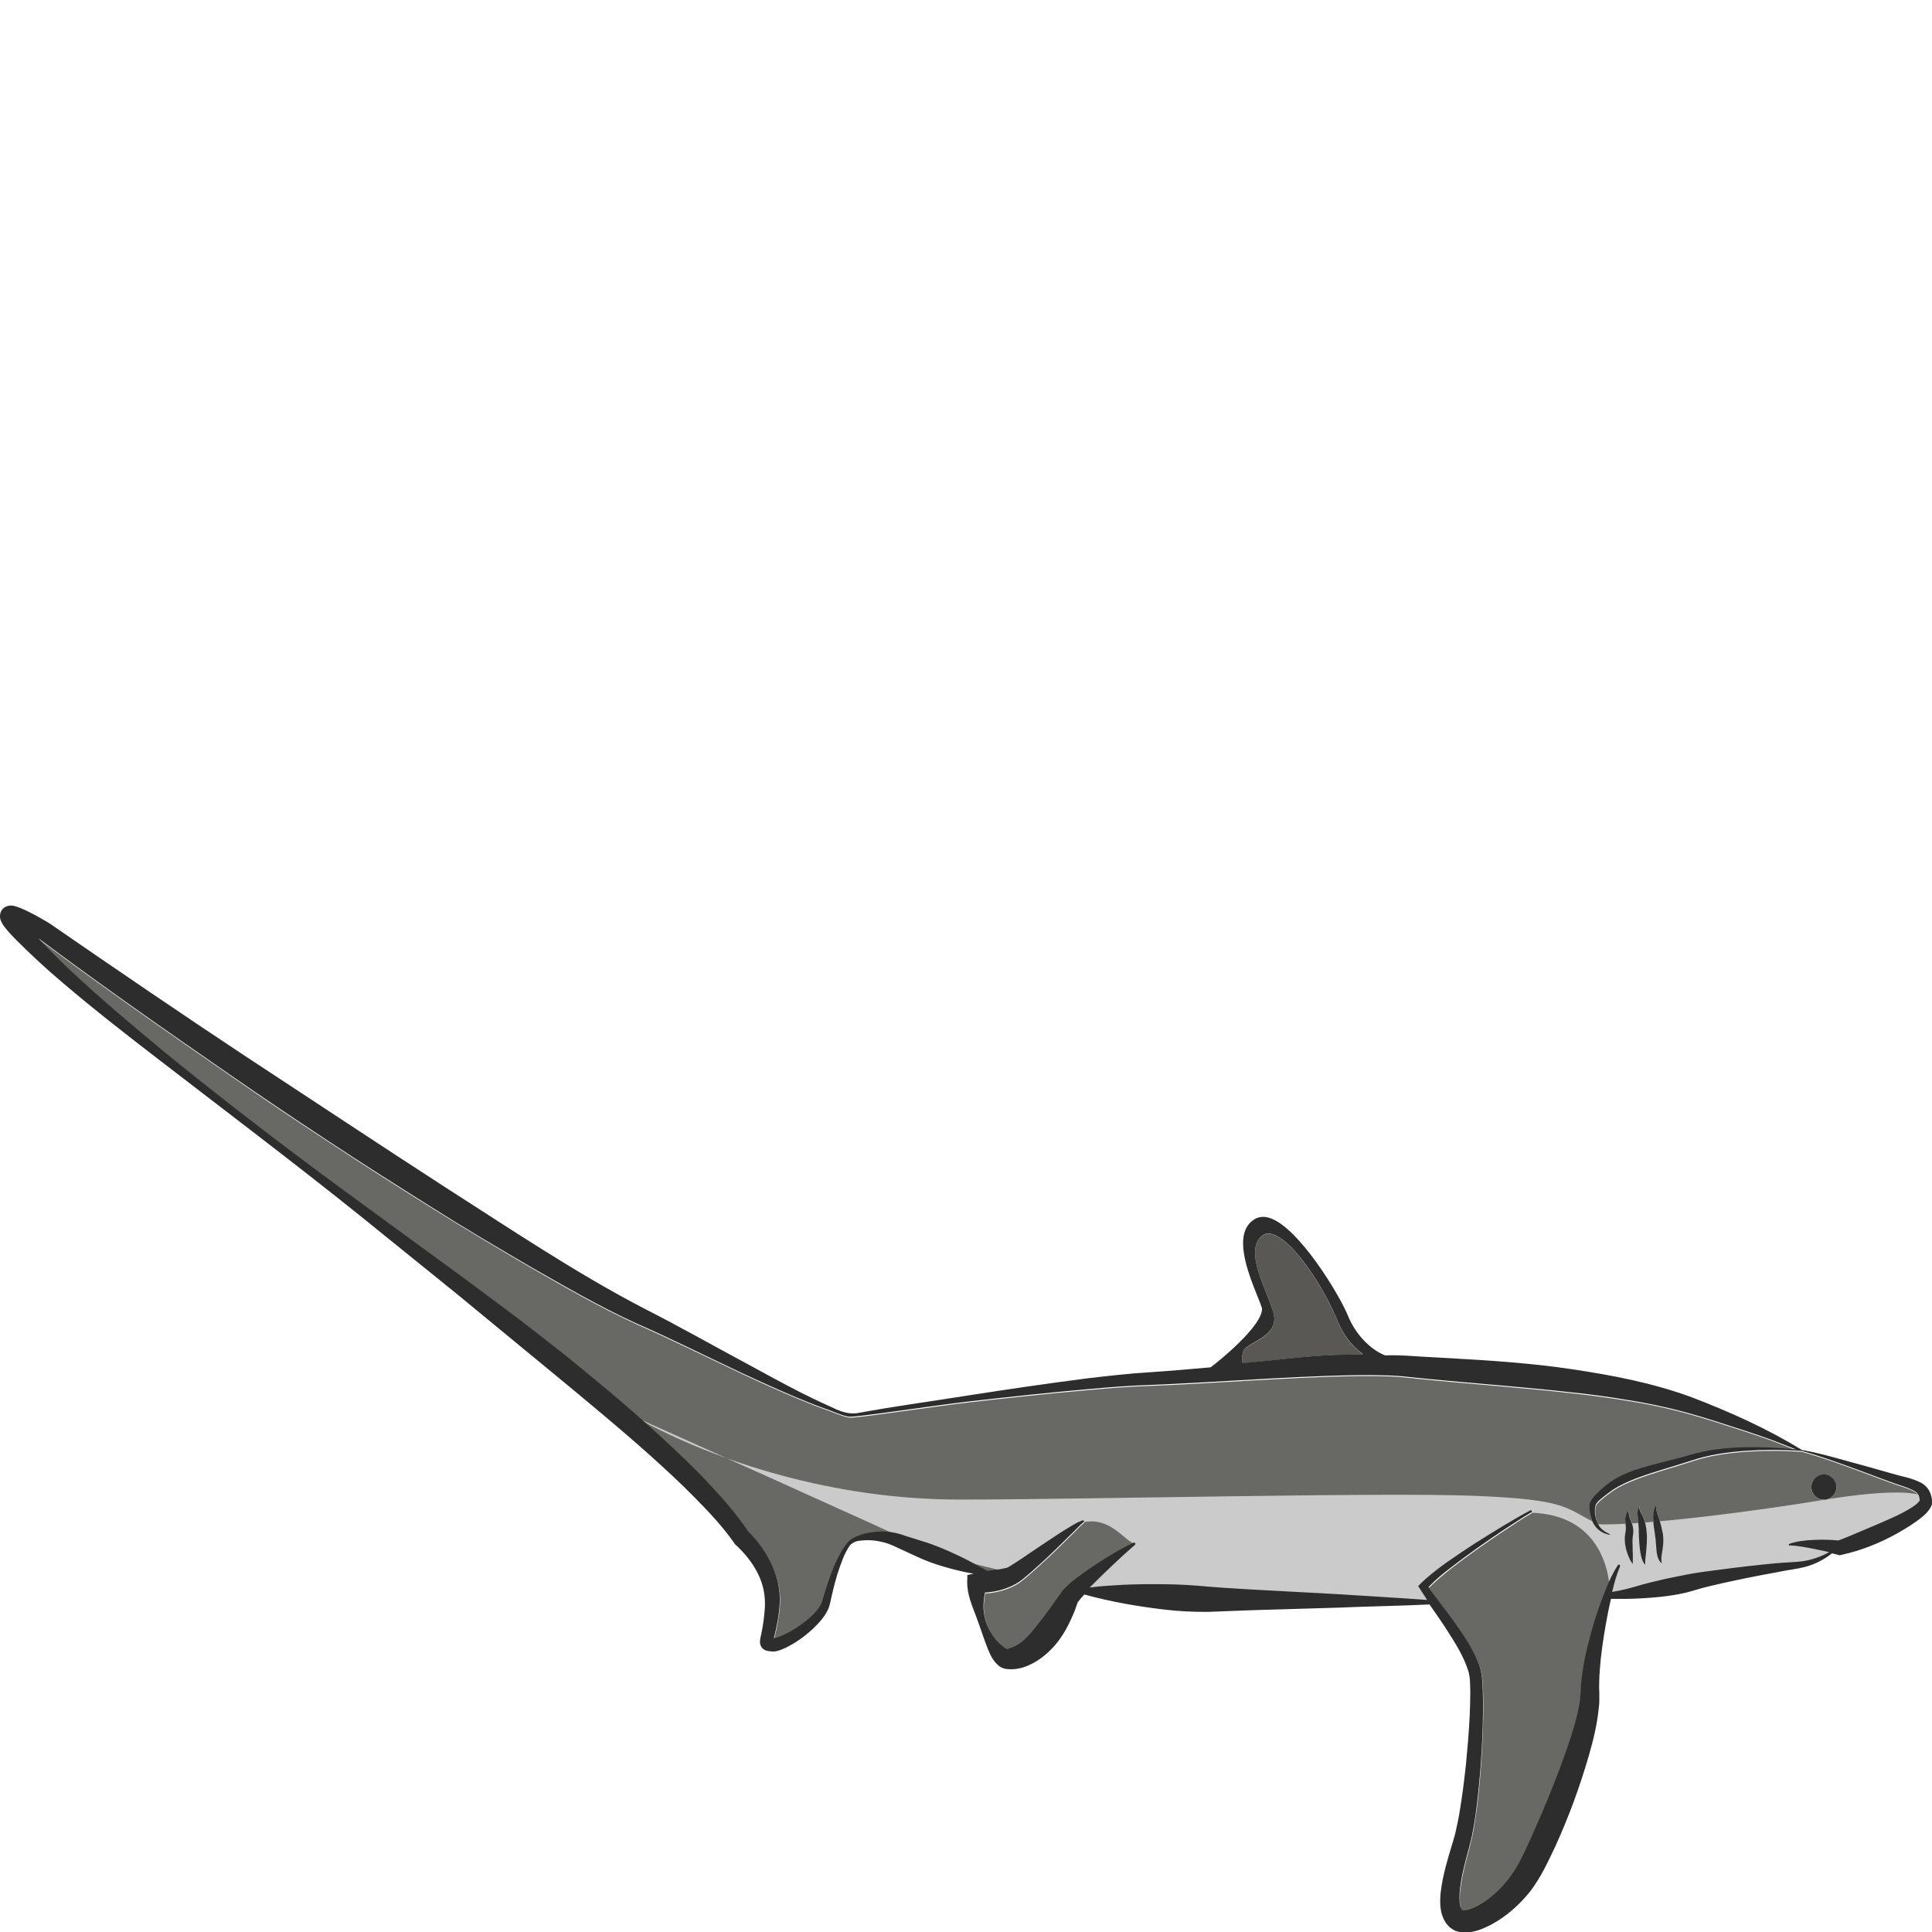 <?xml version="1.0" encoding="utf-8"?>
<!-- Generator: Adobe Illustrator 24.1.2, SVG Export Plug-In . SVG Version: 6.00 Build 0)  -->
<svg version="1.1" id="Layer_1" xmlns="http://www.w3.org/2000/svg" xmlns:xlink="http://www.w3.org/1999/xlink" x="0px" y="0px"
	 viewBox="0 0 128 128" style="enable-background:new 0 0 128 128;" xml:space="preserve">
<style type="text/css">
	.st0{fill:#595855;}
	.st1{fill:#686864;}
	.st2{fill:#CBCBCB;}
	.st3{fill:#2D2D2D;}
</style>
<g>
	<path class="st0" d="M87.72,89.81c0.87-0.06,1.71-0.05,2.59-0.08c-0.75-0.53-1.31-1.25-1.74-2.32c-0.63-1.57-2.67-5.11-4.25-5.63
		c-0.24-0.08-0.43-0.07-0.59,0.03c-1.09,0.68-0.4,2.45,0.15,3.85c0.16,0.41,0.37,0.92,0.43,1.15c0.58,1.54-1.14,1.97-1.8,2.52
		c-0.24,0.21-0.25,0.8-0.18,1C84.33,90.14,85.71,89.94,87.72,89.81z"/>
	<path class="st1" d="M126.91,98.88c-0.43-0.28-1.11-0.43-1.7-0.66c-0.6-0.22-1.2-0.44-1.8-0.67c-1.12-0.41-2.81-1.04-4.03-1.36
		c-0.05,0-0.12-0.01-0.12-0.01c-1.19-0.08-2.38-0.08-3.57,0c-1.24,0.09-2.47,0.26-3.64,0.66c-1.2,0.39-2.41,0.71-3.56,1.14
		c-0.57,0.22-1.13,0.46-1.62,0.79c-0.25,0.17-0.5,0.36-0.73,0.55c-0.11,0.1-0.22,0.2-0.31,0.3c-0.04,0.05-0.08,0.1-0.09,0.14
		c-0.02,0.04-0.01,0.06-0.04,0.22l0-0.03c-0.02,0.16-0.01,0.35,0.01,0.52c0.03,0.18,0.08,0.35,0.16,0.51
		c0.15,0.33,0.45,0.57,0.79,0.71c0.01,0,0.02,0.02,0.02,0.03c0,0.01-0.02,0.02-0.03,0.02c-0.19-0.04-0.38-0.1-0.55-0.21
		c-0.17-0.11-0.32-0.25-0.44-0.42c-0.12-0.17-0.2-0.36-0.25-0.56c-0.05-0.2-0.08-0.4-0.08-0.62l0-0.03c0,0-0.01-0.14,0.02-0.25
		c0.03-0.11,0.08-0.19,0.14-0.27c0.11-0.15,0.22-0.27,0.34-0.38c0.24-0.23,0.47-0.43,0.73-0.64c0.53-0.4,1.13-0.67,1.73-0.89
		c1.21-0.41,2.44-0.65,3.63-1c1.22-0.36,2.49-0.5,3.74-0.53c1.12-0.02,2.24,0.03,3.36,0.15l-1.59-0.62
		c-0.62-0.23-1.25-0.44-1.89-0.65c-1.26-0.41-2.55-0.83-3.8-1.18c-1.26-0.34-2.54-0.62-3.85-0.82c-1.3-0.22-2.61-0.39-3.92-0.53
		c-1.31-0.15-2.63-0.27-3.95-0.39l-3.98-0.35l-2-0.19c-0.7-0.07-1.29-0.15-1.95-0.17c-1.3-0.05-2.63-0.02-3.96,0.02
		c-2.65,0.09-5.32,0.26-7.98,0.41c-1.33,0.08-2.67,0.15-4.01,0.2c-1.32,0.04-2.64,0.15-3.97,0.27c-2.65,0.23-5.31,0.52-7.96,0.82
		c-2.65,0.31-7.52,1.07-7.95,1.01c-0.43-0.06-1.13-0.39-1.65-0.56c-0.62-0.22-1.22-0.47-1.83-0.72c-1.2-0.51-2.4-1.04-3.58-1.6
		c-2.36-1.11-4.7-2.28-7.06-3.32c-2.42-1.11-4.68-2.42-6.95-3.72c-2.26-1.32-4.51-2.66-6.72-4.05c-2.22-1.39-4.42-2.79-6.6-4.23
		c-2.19-1.43-4.36-2.89-6.5-4.38c-4.3-2.97-8.58-5.96-12.77-9.09c-0.01-0.01-0.02-0.01-0.03-0.02c0.7,0.74,1.41,1.46,2.16,2.16
		c2.02,1.88,4.14,3.67,6.27,5.44c4.3,3.5,8.72,6.85,13.2,10.12l6.72,4.91l3.34,2.49c1.11,0.84,2.2,1.7,3.29,2.56
		c1.08,0.88,2.16,1.76,3.22,2.66c1.06,0.91,2.1,1.83,3.14,2.77c1.02,0.95,2.05,1.9,3.01,2.94c0.95,1.02,1.89,2.05,2.69,3.26
		c1.07,1.06,1.94,2.48,2.06,4.1c0.03,0.4,0.01,0.82-0.04,1.2c-0.05,0.37-0.11,0.75-0.19,1.12c-0.04,0.19-0.09,0.37-0.13,0.55
		l-0.02,0.08c0,0,0,0,0.01,0c0.11-0.01,0.27-0.06,0.42-0.12c0.61-0.25,1.21-0.63,1.74-1.06c0.26-0.22,0.52-0.45,0.72-0.71
		c0.1-0.13,0.19-0.26,0.25-0.4c0.06-0.12,0.1-0.31,0.16-0.49c0.21-0.7,0.44-1.4,0.73-2.08c0.15-0.34,0.31-0.67,0.51-0.99
		c0.1-0.16,0.22-0.3,0.33-0.46c0.41-0.54,1.68-0.81,2.57-0.75c0.22,0.02,0.44,0.05,0.67,0.1l0.33,0.09l0.29,0.1l1.18,0.37
		c0.79,0.24,1.54,0.57,2.29,0.92c0.65,0.31,1.29,0.66,1.93,1.02c0.41-0.05,0.8-0.09,1.16-0.17c0.06-0.01,0.16-0.03,0.17-0.04
		c0.04-0.02,0.11-0.05,0.17-0.09l0.41-0.26c0.28-0.18,0.56-0.37,0.85-0.57c0.57-0.38,1.14-0.77,1.72-1.15
		c0.29-0.19,0.58-0.38,0.88-0.56c0.31-0.18,0.57-0.36,0.96-0.5c0.04-0.01,0.08,0.01,0.09,0.04c0.01,0.03,0,0.06-0.02,0.08
		l-0.04,0.03c-0.22,0.18-0.48,0.46-0.72,0.7l-0.74,0.73c-0.45,0.45-1.22,1.17-1.7,1.6c-0.2,0.18-0.4,0.35-0.61,0.53
		c-0.14,0.11-0.28,0.23-0.43,0.34c-0.08,0.06-0.16,0.11-0.27,0.17c-0.14,0.07-0.2,0.11-0.3,0.15c-0.58,0.26-1.17,0.38-1.72,0.41
		c-0.09,0.45-0.14,0.94-0.06,1.42c0.12,0.69,0.45,1.36,0.92,1.86c0.22,0.24,0.52,0.48,0.68,0.49c0.03,0,0.02-0.03-0.05-0.04
		c0.06-0.02,0.12-0.03,0.18-0.05c0.12-0.03,0.24-0.09,0.35-0.14c0.47-0.24,0.89-0.7,1.29-1.19c0.4-0.5,0.81-1.04,1.21-1.6
		c0.1-0.14,0.2-0.29,0.3-0.43l0.16-0.22l0.12-0.18c0.04-0.06,0.09-0.11,0.13-0.15c0.31-0.33,0.6-0.53,0.89-0.77
		c0.59-0.45,1.2-0.85,1.81-1.24c0.63-0.38,1.23-0.76,1.93-1.06c0.04-0.02,0.09,0,0.1,0.04c0.01,0.03,0,0.07-0.02,0.09l-0.01,0.01
		c-1.02,0.9-2.04,1.87-3,2.83c0.72-0.1,1.44-0.14,2.16-0.18c0.96-0.05,1.92-0.05,2.88-0.04c0.96,0.01,1.91,0.08,2.85,0.16
		c0.94,0.09,1.91,0.14,2.86,0.19l5.74,0.31c1.77,0.12,4.03,0.24,5.87,0.38c-0.16-0.24-0.32-0.48-0.48-0.74l-0.11-0.18l0.14-0.14
		c0.54-0.55,1.12-0.98,1.72-1.41c0.59-0.42,1.2-0.83,1.81-1.22c0.61-0.39,1.23-0.78,1.85-1.15c0.63-0.37,1.23-0.74,1.9-1.09
		c0.04-0.02,0.08,0,0.1,0.03c0.02,0.04,0.01,0.08-0.03,0.1l-0.02,0.01c-0.6,0.35-1.22,0.76-1.82,1.16c-0.6,0.4-1.2,0.81-1.79,1.23
		c-0.59,0.42-1.17,0.85-1.74,1.29c-0.5,0.4-1.01,0.82-1.44,1.26c0.54,0.78,1.18,1.55,1.75,2.36c0.61,0.87,1.23,1.74,1.62,2.83
		c0.2,0.58,0.2,1.15,0.23,1.68c0.02,0.54,0.02,1.07,0.01,1.61c-0.02,1.07-0.07,2.13-0.14,3.2c-0.08,1.06-0.17,2.13-0.32,3.19
		c-0.07,0.53-0.16,1.07-0.27,1.61c-0.13,0.56-0.27,1.05-0.4,1.56c-0.24,0.99-0.49,2.05-0.41,2.89c0.02,0.2,0.08,0.36,0.14,0.43
		c0.1,0.1,0.01,0.03,0.14,0.06c0.25,0.01,0.72-0.17,1.09-0.4c0.79-0.47,1.5-1.17,2.05-1.93c0.53-0.74,0.95-1.71,1.38-2.65
		c0.84-1.89,1.64-3.83,2.32-5.78c0.32-0.98,0.64-1.97,0.81-2.93c0.05-0.25,0.05-0.45,0.07-0.7c0.01-0.29,0.02-0.57,0.06-0.84
		c0.06-0.55,0.15-1.09,0.26-1.62c0.22-1.06,0.5-2.09,0.86-3.1c0.36-1,0.71-2.02,1.3-2.93c0.02-0.04,0.07-0.05,0.11-0.02
		c0.03,0.02,0.04,0.06,0.03,0.1l0,0.01c-0.24,0.61-0.36,1.04-0.52,1.69c0.57-0.1,1.02-0.2,1.55-0.36c0.61-0.18,1.22-0.33,1.83-0.47
		c0.62-0.14,1.2-0.25,1.81-0.37c0.65-0.11,1.27-0.19,1.9-0.27c1.25-0.16,2.5-0.31,3.76-0.43c0.62-0.07,1.27-0.06,1.87-0.15
		c0.58-0.09,1.13-0.29,1.66-0.59c-0.33-0.07-0.67-0.14-1-0.21c-0.54-0.1-1.08-0.22-1.63-0.23h0c-0.03,0-0.05-0.02-0.05-0.05
		c0-0.02,0.01-0.04,0.03-0.05c0.27-0.12,0.56-0.16,0.84-0.2c0.29-0.04,0.57-0.06,0.86-0.07c0.52-0.02,1.03,0,1.56,0.04
		c0.56-0.21,1.12-0.45,1.68-0.69c0.57-0.25,1.16-0.48,1.72-0.74c0.57-0.25,1.14-0.53,1.61-0.86c0.23-0.15,0.45-0.41,0.38-0.37
		C127.18,99.15,127.12,99.02,126.91,98.88z M108.18,102.71c0.01,0.3,0.02,0.6,0,0.92c-0.19-0.26-0.31-0.55-0.4-0.85
		c-0.09-0.3-0.14-0.62-0.12-0.96c0.02-0.19,0.05-0.31,0.06-0.43c0.02-0.13,0-0.25-0.01-0.4c-0.02-0.15-0.03-0.32-0.01-0.49
		c0.03-0.17,0.1-0.32,0.2-0.45c0.01,0.34,0.09,0.56,0.21,0.85c0.06,0.15,0.1,0.32,0.11,0.5c0.01,0.18-0.03,0.36-0.03,0.47
		C108.16,102.12,108.18,102.42,108.18,102.71z M109.08,102.71c-0.02,0.32-0.09,0.63-0.07,0.96c-0.24-0.27-0.29-0.63-0.34-0.95
		c-0.05-0.33-0.06-0.65-0.08-0.97c-0.01-0.32-0.01-0.62-0.04-0.93l-0.05-0.48c-0.01-0.17,0.01-0.37,0.1-0.52
		c0.04,0.34,0.24,0.56,0.35,0.91c0.12,0.33,0.15,0.68,0.17,1.01C109.12,102.06,109.11,102.39,109.08,102.71z M110.15,102.65
		c-0.05,0.33-0.13,0.6-0.05,0.94c-0.28-0.22-0.33-0.64-0.36-0.95c-0.03-0.33-0.04-0.63-0.09-0.93c-0.04-0.31-0.1-0.63-0.12-0.96
		c-0.01-0.17-0.02-0.34,0-0.51c0.02-0.17,0.06-0.37,0.2-0.48c-0.05,0.33,0.12,0.6,0.2,0.92c0.1,0.31,0.18,0.62,0.24,0.96
		C110.22,101.97,110.21,102.33,110.15,102.65z M120.84,99.37c-0.46,0-0.83-0.38-0.83-0.84c0-0.47,0.37-0.84,0.83-0.84
		s0.83,0.38,0.83,0.84C121.67,98.99,121.29,99.37,120.84,99.37z"/>
	<path class="st2" d="M42.13,93.91c5.36,2.97,13.15,5.44,21.43,5.44s27.76-0.49,34.09-0.25c6.33,0.25,6,0.81,8.24,1.89
		c2.96,0.09,10.36-0.86,14.94-1.62c4.58-0.76,7.27-0.6,6.71,0.26c-0.56,0.85-4.77,2.92-5.61,2.92c-0.91,0.64-5.33,1.78-7.3,1.99
		c-1.96,0.21-7.97,1.19-7.97,1.19s0.27-5.38-5.29-5.51c-2.44,1.7-7.95,3.92-6.48,5.89c-3.05,0.02-5.76-0.17-7.07-0.22
		c-3.72-0.14-14.45-0.1-16-0.53c-0.31-0.09,1.55-1.99,3.35-3.1c-0.68-0.15-1.58-1.8-3.42-1.4c-0.32,0.07-3.76,3.56-3.91,3.53
		c-2.69-0.61-5.44-1.26-6.61-1.84C59.19,101.55,42.13,93.91,42.13,93.91z"/>
	<path class="st3" d="M127.99,99.31c-0.03-0.2-0.09-0.42-0.22-0.62c-0.13-0.2-0.3-0.34-0.47-0.44c-0.69-0.36-1.3-0.42-1.9-0.61
		l-1.84-0.52c-1.16-0.3-2.89-0.84-4.16-1.05c0,0,0,0,0,0l-0.01,0c-2.29-1.41-4.76-2.52-7.29-3.49c-2.57-0.95-5.25-1.46-7.91-1.86
		c-2.67-0.4-5.35-0.58-8.02-0.73l-1.99-0.11c-0.63-0.04-1.36-0.1-2.04-0.09c-0.12,0-0.24,0.01-0.36,0.01
		c-0.87-0.32-1.93-1.29-2.47-2.62c-0.55-1.37-3.25-5.84-5.17-6.48c-0.39-0.13-0.73-0.1-1.03,0.08c-1.47,0.91-0.44,3.5,0.18,5.05
		c0.15,0.37,0.28,0.7,0.32,0.84c0.09,1.14-2.96,3.61-3.41,3.92c-1.36,0.12-2.73,0.24-4.09,0.33c-1.34,0.08-2.68,0.24-4.01,0.39
		c-2.65,0.34-5.3,0.73-7.94,1.14c-2.43,0.39-4.85,0.71-7.28,1.16c-0.22,0.04-0.45,0.04-0.67,0.01c-0.61-0.1-0.97-0.34-1.46-0.55
		c-0.59-0.26-1.17-0.55-1.75-0.84c-1.16-0.59-2.3-1.22-3.44-1.84c-2.3-1.23-4.56-2.52-6.91-3.71c-4.55-2.37-8.91-5.31-13.29-8.11
		c-4.37-2.83-8.72-5.72-13.08-8.58c-4.35-2.88-8.66-5.82-12.95-8.78L3.3,61.19l-0.01-0.01c-0.61-0.36-1.2-0.71-1.91-1.01
		c-0.09-0.04-0.19-0.07-0.3-0.11c-0.06-0.02-0.12-0.03-0.2-0.05c-0.09-0.01-0.17-0.04-0.4,0.02c-0.1,0.03-0.29,0.13-0.39,0.31
		C-0.01,60.52,0,60.68,0,60.76c0.02,0.18,0.06,0.25,0.1,0.33c0.07,0.14,0.13,0.22,0.19,0.31c0.25,0.33,0.5,0.58,0.75,0.84
		c0.99,0.99,2.02,1.95,3.09,2.85c2.12,1.81,4.32,3.52,6.52,5.21c4.4,3.39,8.82,6.73,13.15,10.2l6.47,5.23l6.41,5.28
		c1.07,0.88,2.13,1.76,3.19,2.65c1.06,0.89,2.11,1.79,3.13,2.7c1.02,0.92,2.04,1.85,3,2.83c0.96,0.97,1.9,1.97,2.66,3.06l0.04,0.06
		l0.04,0.04c0.99,0.91,1.77,2.07,1.91,3.37c0.04,0.33,0.04,0.64,0.01,0.99c-0.03,0.35-0.07,0.7-0.13,1.05
		c-0.03,0.17-0.06,0.34-0.1,0.52l-0.06,0.28c-0.01,0.06-0.02,0.12-0.02,0.21c0,0.05,0,0.11,0.03,0.2c0.02,0.09,0.09,0.2,0.17,0.27
		c0.16,0.12,0.25,0.12,0.31,0.14c0.07,0.01,0.12,0.02,0.16,0.02l0.07,0.01l0.12,0.01c0.07,0,0.14-0.01,0.2-0.02
		c0.24-0.05,0.42-0.13,0.6-0.21c0.71-0.34,1.31-0.78,1.87-1.3c0.27-0.26,0.54-0.54,0.76-0.87c0.11-0.17,0.21-0.34,0.28-0.54
		c0.08-0.22,0.1-0.39,0.14-0.56c0.16-0.7,0.33-1.41,0.57-2.08c0.12-0.34,0.24-0.67,0.4-0.99c0.08-0.16,0.17-0.31,0.27-0.45
		c0.08-0.12,0.32-0.27,0.55-0.31c0.69-0.09,1.13-0.05,1.76,0.11c0.18,0.05,0.36,0.11,0.53,0.19l0.54,0.25l1.13,0.52
		c0.75,0.35,1.54,0.6,2.34,0.81c0.45,0.11,0.9,0.22,1.36,0.29l-0.42,0.09l-0.01,0.45c-0.01,0.88,0.35,1.62,0.6,2.32
		c0.27,0.71,0.48,1.4,0.77,2.14c0.17,0.37,0.29,0.74,0.74,1.12c0.13,0.09,0.31,0.19,0.56,0.2c0.12,0.01,0.24,0.02,0.35,0.01
		c0.24-0.01,0.47-0.06,0.69-0.12c0.88-0.29,1.55-0.85,2.08-1.44c0.53-0.61,0.9-1.3,1.2-2c0.08-0.17,0.15-0.35,0.21-0.53l0.09-0.26
		l0.02-0.06l0,0c0.01-0.02,0.02-0.04,0.04-0.06c0.11-0.15,0.25-0.31,0.41-0.48c1.75,0.48,3.53,0.79,5.31,1
		c0.96,0.11,1.92,0.16,2.89,0.15l2.89-0.11l5.75-0.17c1.82-0.08,4.16-0.12,6.03-0.21c0.39,0.57,0.78,1.11,1.15,1.69
		c0.56,0.87,1.12,1.77,1.41,2.69c0.14,0.42,0.13,0.94,0.14,1.45c0,0.52-0.02,1.04-0.04,1.56c-0.05,1.05-0.14,2.09-0.24,3.14
		c-0.11,1.04-0.24,2.08-0.41,3.11c-0.08,0.51-0.19,1.02-0.3,1.51c-0.12,0.47-0.29,0.98-0.44,1.5c-0.15,0.52-0.29,1.04-0.4,1.59
		c-0.1,0.55-0.2,1.11-0.15,1.76c0.03,0.32,0.11,0.7,0.34,1.06c0.05,0.09,0.13,0.17,0.2,0.25c0.07,0.08,0.18,0.16,0.3,0.23
		c0.12,0.08,0.23,0.11,0.35,0.14c0.12,0.03,0.23,0.05,0.32,0.05c0.8,0.02,1.32-0.26,1.86-0.52c1.03-0.56,1.89-1.33,2.61-2.24
		c0.72-0.96,1.15-1.94,1.62-2.91c0.89-1.95,1.63-3.96,2.23-6.03c0.3-1.04,0.56-2.09,0.67-3.23c0.04-0.27,0.03-0.61,0.03-0.88
		c-0.01-0.24-0.02-0.49-0.01-0.74c0.01-0.5,0.05-1.02,0.1-1.53c0.11-1.03,0.28-2.06,0.48-3.09c0.06-0.31,0.13-0.62,0.2-0.93
		c1.23,0.02,2.45-0.03,3.66-0.18c0.62-0.08,1.27-0.2,1.88-0.39c0.57-0.18,1.19-0.32,1.8-0.46c1.22-0.27,2.45-0.52,3.69-0.74
		c0.62-0.14,1.23-0.19,1.87-0.36c0.62-0.16,1.22-0.48,1.71-0.86l0.01-0.01c0,0,0-0.01,0-0.02c0.15,0.03,0.31,0.07,0.46,0.11
		l0.08,0.02l0.13-0.03c1.3-0.29,2.51-0.77,3.66-1.41c0.57-0.33,1.14-0.66,1.68-1.11c0.14-0.12,0.27-0.23,0.4-0.4
		c0.07-0.08,0.13-0.18,0.19-0.3c0.03-0.08,0.06-0.14,0.06-0.24c0-0.04,0.01-0.11,0-0.14L127.99,99.31z M82.51,89.32
		c0.66-0.56,2.38-0.98,1.8-2.52c-0.06-0.22-0.27-0.74-0.43-1.15c-0.55-1.39-1.24-3.17-0.15-3.85c0.16-0.1,0.35-0.11,0.59-0.03
		c1.59,0.53,3.63,4.07,4.25,5.63c0.43,1.06,0.99,1.78,1.74,2.32c-0.88,0.03-1.71,0.02-2.59,0.08c-2.01,0.13-3.39,0.33-5.39,0.51
		C82.26,90.12,82.27,89.53,82.51,89.32z M126.81,99.77c-0.47,0.33-1.04,0.61-1.61,0.86c-0.57,0.26-1.15,0.5-1.72,0.74
		c-0.56,0.24-1.12,0.48-1.68,0.69c-0.53-0.05-1.04-0.06-1.56-0.04c-0.28,0.01-0.57,0.03-0.86,0.07c-0.28,0.04-0.57,0.09-0.84,0.2
		c-0.02,0.01-0.03,0.03-0.03,0.05c0,0.03,0.02,0.05,0.05,0.05h0c0.55,0.01,1.09,0.13,1.63,0.23c0.33,0.07,0.67,0.14,1,0.21
		c-0.53,0.3-1.08,0.5-1.66,0.59c-0.59,0.09-1.24,0.09-1.87,0.15c-1.26,0.12-2.51,0.26-3.76,0.43c-0.63,0.08-1.25,0.16-1.9,0.27
		c-0.61,0.13-1.2,0.23-1.81,0.37c-0.61,0.14-1.22,0.29-1.83,0.47c-0.54,0.16-0.98,0.26-1.55,0.36c0.15-0.65,0.27-1.08,0.52-1.69
		l0-0.01c0.01-0.03,0-0.08-0.03-0.1c-0.04-0.02-0.09-0.01-0.11,0.02c-0.59,0.91-0.93,1.93-1.3,2.93c-0.35,1.01-0.63,2.05-0.86,3.1
		c-0.11,0.53-0.2,1.07-0.26,1.62c-0.03,0.27-0.05,0.56-0.06,0.84c-0.02,0.25-0.02,0.45-0.07,0.7c-0.16,0.96-0.48,1.95-0.81,2.93
		c-0.68,1.95-1.47,3.89-2.32,5.78c-0.42,0.94-0.85,1.91-1.38,2.65c-0.55,0.76-1.25,1.46-2.05,1.93c-0.38,0.23-0.84,0.41-1.09,0.4
		c-0.13-0.03-0.04,0.04-0.14-0.06c-0.06-0.08-0.12-0.23-0.14-0.43c-0.08-0.84,0.16-1.9,0.41-2.89c0.13-0.5,0.27-0.99,0.4-1.56
		c0.11-0.54,0.2-1.07,0.27-1.61c0.14-1.07,0.24-2.13,0.32-3.19c0.07-1.06,0.13-2.13,0.14-3.2c0.01-0.53,0.01-1.07-0.01-1.61
		c-0.03-0.53-0.03-1.1-0.23-1.68c-0.39-1.09-1.01-1.96-1.62-2.83c-0.57-0.8-1.21-1.58-1.75-2.36c0.43-0.45,0.93-0.87,1.44-1.26
		c0.57-0.44,1.15-0.87,1.74-1.29c0.59-0.42,1.19-0.83,1.79-1.23c0.6-0.39,1.22-0.81,1.82-1.16l0.02-0.01
		c0.04-0.02,0.05-0.07,0.03-0.1c-0.02-0.04-0.07-0.05-0.1-0.03c-0.67,0.35-1.27,0.72-1.9,1.09c-0.62,0.38-1.24,0.76-1.85,1.15
		c-0.61,0.4-1.21,0.8-1.81,1.22c-0.59,0.43-1.18,0.87-1.72,1.41l-0.14,0.14l0.11,0.18c0.16,0.25,0.32,0.5,0.48,0.74
		c-1.85-0.14-4.1-0.26-5.87-0.38l-5.74-0.31c-0.95-0.06-1.92-0.11-2.86-0.19c-0.94-0.09-1.89-0.15-2.85-0.16
		c-0.96-0.01-1.92-0.01-2.88,0.04c-0.72,0.04-1.44,0.08-2.16,0.18c0.96-0.96,1.98-1.94,3-2.83l0.01-0.01
		c0.02-0.02,0.03-0.06,0.02-0.09c-0.02-0.04-0.06-0.06-0.1-0.04c-0.69,0.29-1.3,0.68-1.93,1.06c-0.62,0.39-1.22,0.79-1.81,1.24
		c-0.3,0.23-0.59,0.44-0.89,0.77c-0.04,0.04-0.08,0.1-0.13,0.15l-0.12,0.18l-0.16,0.22c-0.1,0.14-0.21,0.29-0.3,0.43
		c-0.4,0.56-0.81,1.1-1.21,1.6c-0.4,0.5-0.82,0.95-1.29,1.19c-0.12,0.05-0.23,0.11-0.35,0.14c-0.06,0.02-0.12,0.03-0.18,0.05
		c0.07,0.01,0.08,0.04,0.05,0.04c-0.16-0.02-0.46-0.26-0.68-0.49c-0.47-0.5-0.81-1.16-0.92-1.86c-0.08-0.48-0.03-0.98,0.06-1.42
		c0.55-0.03,1.14-0.15,1.72-0.41c0.1-0.05,0.16-0.08,0.3-0.15c0.11-0.06,0.19-0.12,0.27-0.17c0.16-0.11,0.29-0.22,0.43-0.34
		c0.21-0.17,0.41-0.35,0.61-0.53c0.48-0.42,1.24-1.14,1.7-1.6l0.74-0.73c0.24-0.23,0.5-0.52,0.72-0.7l0.04-0.03
		c0.02-0.02,0.03-0.05,0.02-0.08c-0.01-0.04-0.05-0.06-0.09-0.04c-0.39,0.14-0.65,0.32-0.96,0.5c-0.3,0.18-0.59,0.37-0.88,0.56
		c-0.58,0.38-1.15,0.77-1.72,1.15c-0.28,0.19-0.56,0.39-0.85,0.57l-0.41,0.26c-0.06,0.04-0.13,0.07-0.17,0.09
		c-0.01,0.01-0.11,0.03-0.17,0.04c-0.36,0.09-0.75,0.12-1.16,0.17c-0.64-0.36-1.27-0.71-1.93-1.02c-0.75-0.35-1.5-0.68-2.29-0.92
		l-1.18-0.37l-0.29-0.1l-0.33-0.09c-0.22-0.05-0.44-0.08-0.67-0.1c-0.89-0.06-2.16,0.21-2.57,0.75c-0.11,0.15-0.23,0.3-0.33,0.46
		c-0.19,0.32-0.36,0.65-0.51,0.99c-0.29,0.68-0.52,1.38-0.73,2.08c-0.05,0.17-0.1,0.37-0.16,0.49c-0.06,0.14-0.15,0.27-0.25,0.4
		c-0.2,0.26-0.45,0.5-0.72,0.71c-0.53,0.43-1.14,0.81-1.74,1.06c-0.15,0.06-0.31,0.11-0.42,0.12c0,0,0,0-0.01,0l0.02-0.08
		c0.05-0.18,0.09-0.36,0.13-0.55c0.08-0.37,0.15-0.74,0.19-1.12c0.05-0.38,0.07-0.8,0.04-1.2c-0.12-1.61-0.99-3.03-2.06-4.1
		c-0.8-1.2-1.74-2.24-2.69-3.26c-0.96-1.03-1.99-1.99-3.01-2.94c-1.03-0.94-2.08-1.87-3.14-2.77c-1.07-0.9-2.14-1.78-3.22-2.66
		c-1.09-0.86-2.19-1.72-3.29-2.56l-3.34-2.49l-6.72-4.91c-4.48-3.26-8.9-6.62-13.2-10.12c-2.13-1.77-4.26-3.55-6.27-5.44
		c-0.75-0.69-1.46-1.42-2.16-2.16c0.01,0.01,0.02,0.01,0.03,0.02c4.19,3.13,8.47,6.12,12.77,9.09c2.15,1.49,4.32,2.95,6.5,4.38
		c2.18,1.44,4.39,2.84,6.6,4.23c2.21,1.4,4.46,2.73,6.72,4.05c2.28,1.3,4.53,2.61,6.95,3.72c2.36,1.03,4.7,2.21,7.06,3.32
		c1.18,0.55,2.37,1.09,3.58,1.6c0.6,0.25,1.21,0.5,1.83,0.72c0.52,0.17,1.21,0.5,1.65,0.56c0.43,0.06,5.3-0.7,7.95-1.01
		c2.65-0.3,5.31-0.59,7.96-0.82c1.33-0.12,2.65-0.23,3.97-0.27c1.34-0.05,2.68-0.13,4.01-0.2c2.67-0.15,5.33-0.32,7.98-0.41
		c1.33-0.04,2.65-0.07,3.96-0.02c0.66,0.02,1.26,0.1,1.95,0.17l2,0.19l3.98,0.35c1.32,0.12,2.64,0.24,3.95,0.39
		c1.32,0.13,2.62,0.31,3.92,0.53c1.3,0.2,2.59,0.48,3.85,0.82c1.26,0.35,2.54,0.77,3.8,1.18c0.63,0.2,1.26,0.42,1.89,0.65l1.59,0.62
		c-1.11-0.12-2.23-0.17-3.36-0.15c-1.25,0.03-2.52,0.16-3.74,0.53c-1.19,0.35-2.42,0.59-3.63,1c-0.6,0.21-1.2,0.48-1.73,0.89
		c-0.26,0.2-0.5,0.41-0.73,0.64c-0.12,0.11-0.23,0.24-0.34,0.38c-0.05,0.08-0.1,0.16-0.14,0.27c-0.03,0.11-0.02,0.25-0.02,0.25
		l0,0.03c0,0.22,0.03,0.42,0.08,0.62c0.05,0.2,0.14,0.39,0.25,0.56c0.11,0.17,0.27,0.32,0.44,0.42c0.17,0.12,0.36,0.17,0.55,0.21
		c0.01,0,0.03-0.01,0.03-0.02c0-0.01,0-0.03-0.02-0.03c-0.35-0.15-0.65-0.38-0.79-0.71c-0.08-0.16-0.13-0.33-0.16-0.51
		c-0.03-0.17-0.03-0.36-0.01-0.52l0,0.03c0.03-0.16,0.02-0.18,0.04-0.22c0.02-0.04,0.05-0.09,0.09-0.14c0.08-0.1,0.19-0.21,0.31-0.3
		c0.23-0.19,0.48-0.38,0.73-0.55c0.49-0.33,1.05-0.57,1.62-0.79c1.15-0.43,2.36-0.75,3.56-1.14c1.17-0.4,2.4-0.57,3.64-0.66
		c1.18-0.08,2.38-0.08,3.57,0c0,0,0.07,0.01,0.12,0.01c1.22,0.32,2.91,0.95,4.03,1.36c0.6,0.23,1.2,0.45,1.8,0.67
		c0.59,0.23,1.27,0.39,1.7,0.66c0.2,0.14,0.27,0.27,0.29,0.52C127.26,99.36,127.05,99.62,126.81,99.77z"/>
	<path class="st3" d="M120.84,97.68c-0.46,0-0.83,0.38-0.83,0.84c0,0.47,0.37,0.84,0.83,0.84s0.83-0.38,0.83-0.84
		C121.67,98.06,121.29,97.68,120.84,97.68z"/>
	<path class="st3" d="M109.93,100.67c-0.08-0.31-0.25-0.59-0.2-0.92c-0.14,0.11-0.18,0.32-0.2,0.48c-0.01,0.17-0.01,0.34,0,0.51
		c0.02,0.33,0.08,0.65,0.12,0.96c0.05,0.3,0.06,0.6,0.09,0.93c0.02,0.31,0.08,0.73,0.36,0.95c-0.08-0.34,0.01-0.61,0.05-0.94
		c0.05-0.32,0.07-0.68,0.02-1.02C110.11,101.3,110.03,100.98,109.93,100.67z"/>
	<path class="st3" d="M108.59,99.82c-0.09,0.15-0.11,0.34-0.1,0.52l0.05,0.48c0.03,0.31,0.04,0.61,0.04,0.93
		c0.02,0.32,0.03,0.64,0.08,0.97c0.05,0.32,0.1,0.69,0.34,0.95c-0.02-0.33,0.05-0.64,0.07-0.96c0.03-0.32,0.05-0.65,0.04-0.98
		c-0.02-0.33-0.05-0.68-0.17-1.01C108.84,100.38,108.63,100.16,108.59,99.82z"/>
	<path class="st3" d="M108.21,101.39c-0.01-0.18-0.05-0.36-0.11-0.5c-0.12-0.28-0.2-0.51-0.21-0.85c-0.1,0.13-0.16,0.28-0.2,0.45
		c-0.03,0.17-0.01,0.35,0.01,0.49c0.01,0.15,0.03,0.27,0.01,0.4c-0.01,0.12-0.04,0.24-0.06,0.43c-0.02,0.34,0.03,0.66,0.12,0.96
		c0.09,0.3,0.21,0.59,0.4,0.85c0.02-0.32,0.01-0.62,0-0.92c0-0.3-0.03-0.59,0-0.85C108.18,101.75,108.22,101.57,108.21,101.39z"/>
</g>
</svg>
